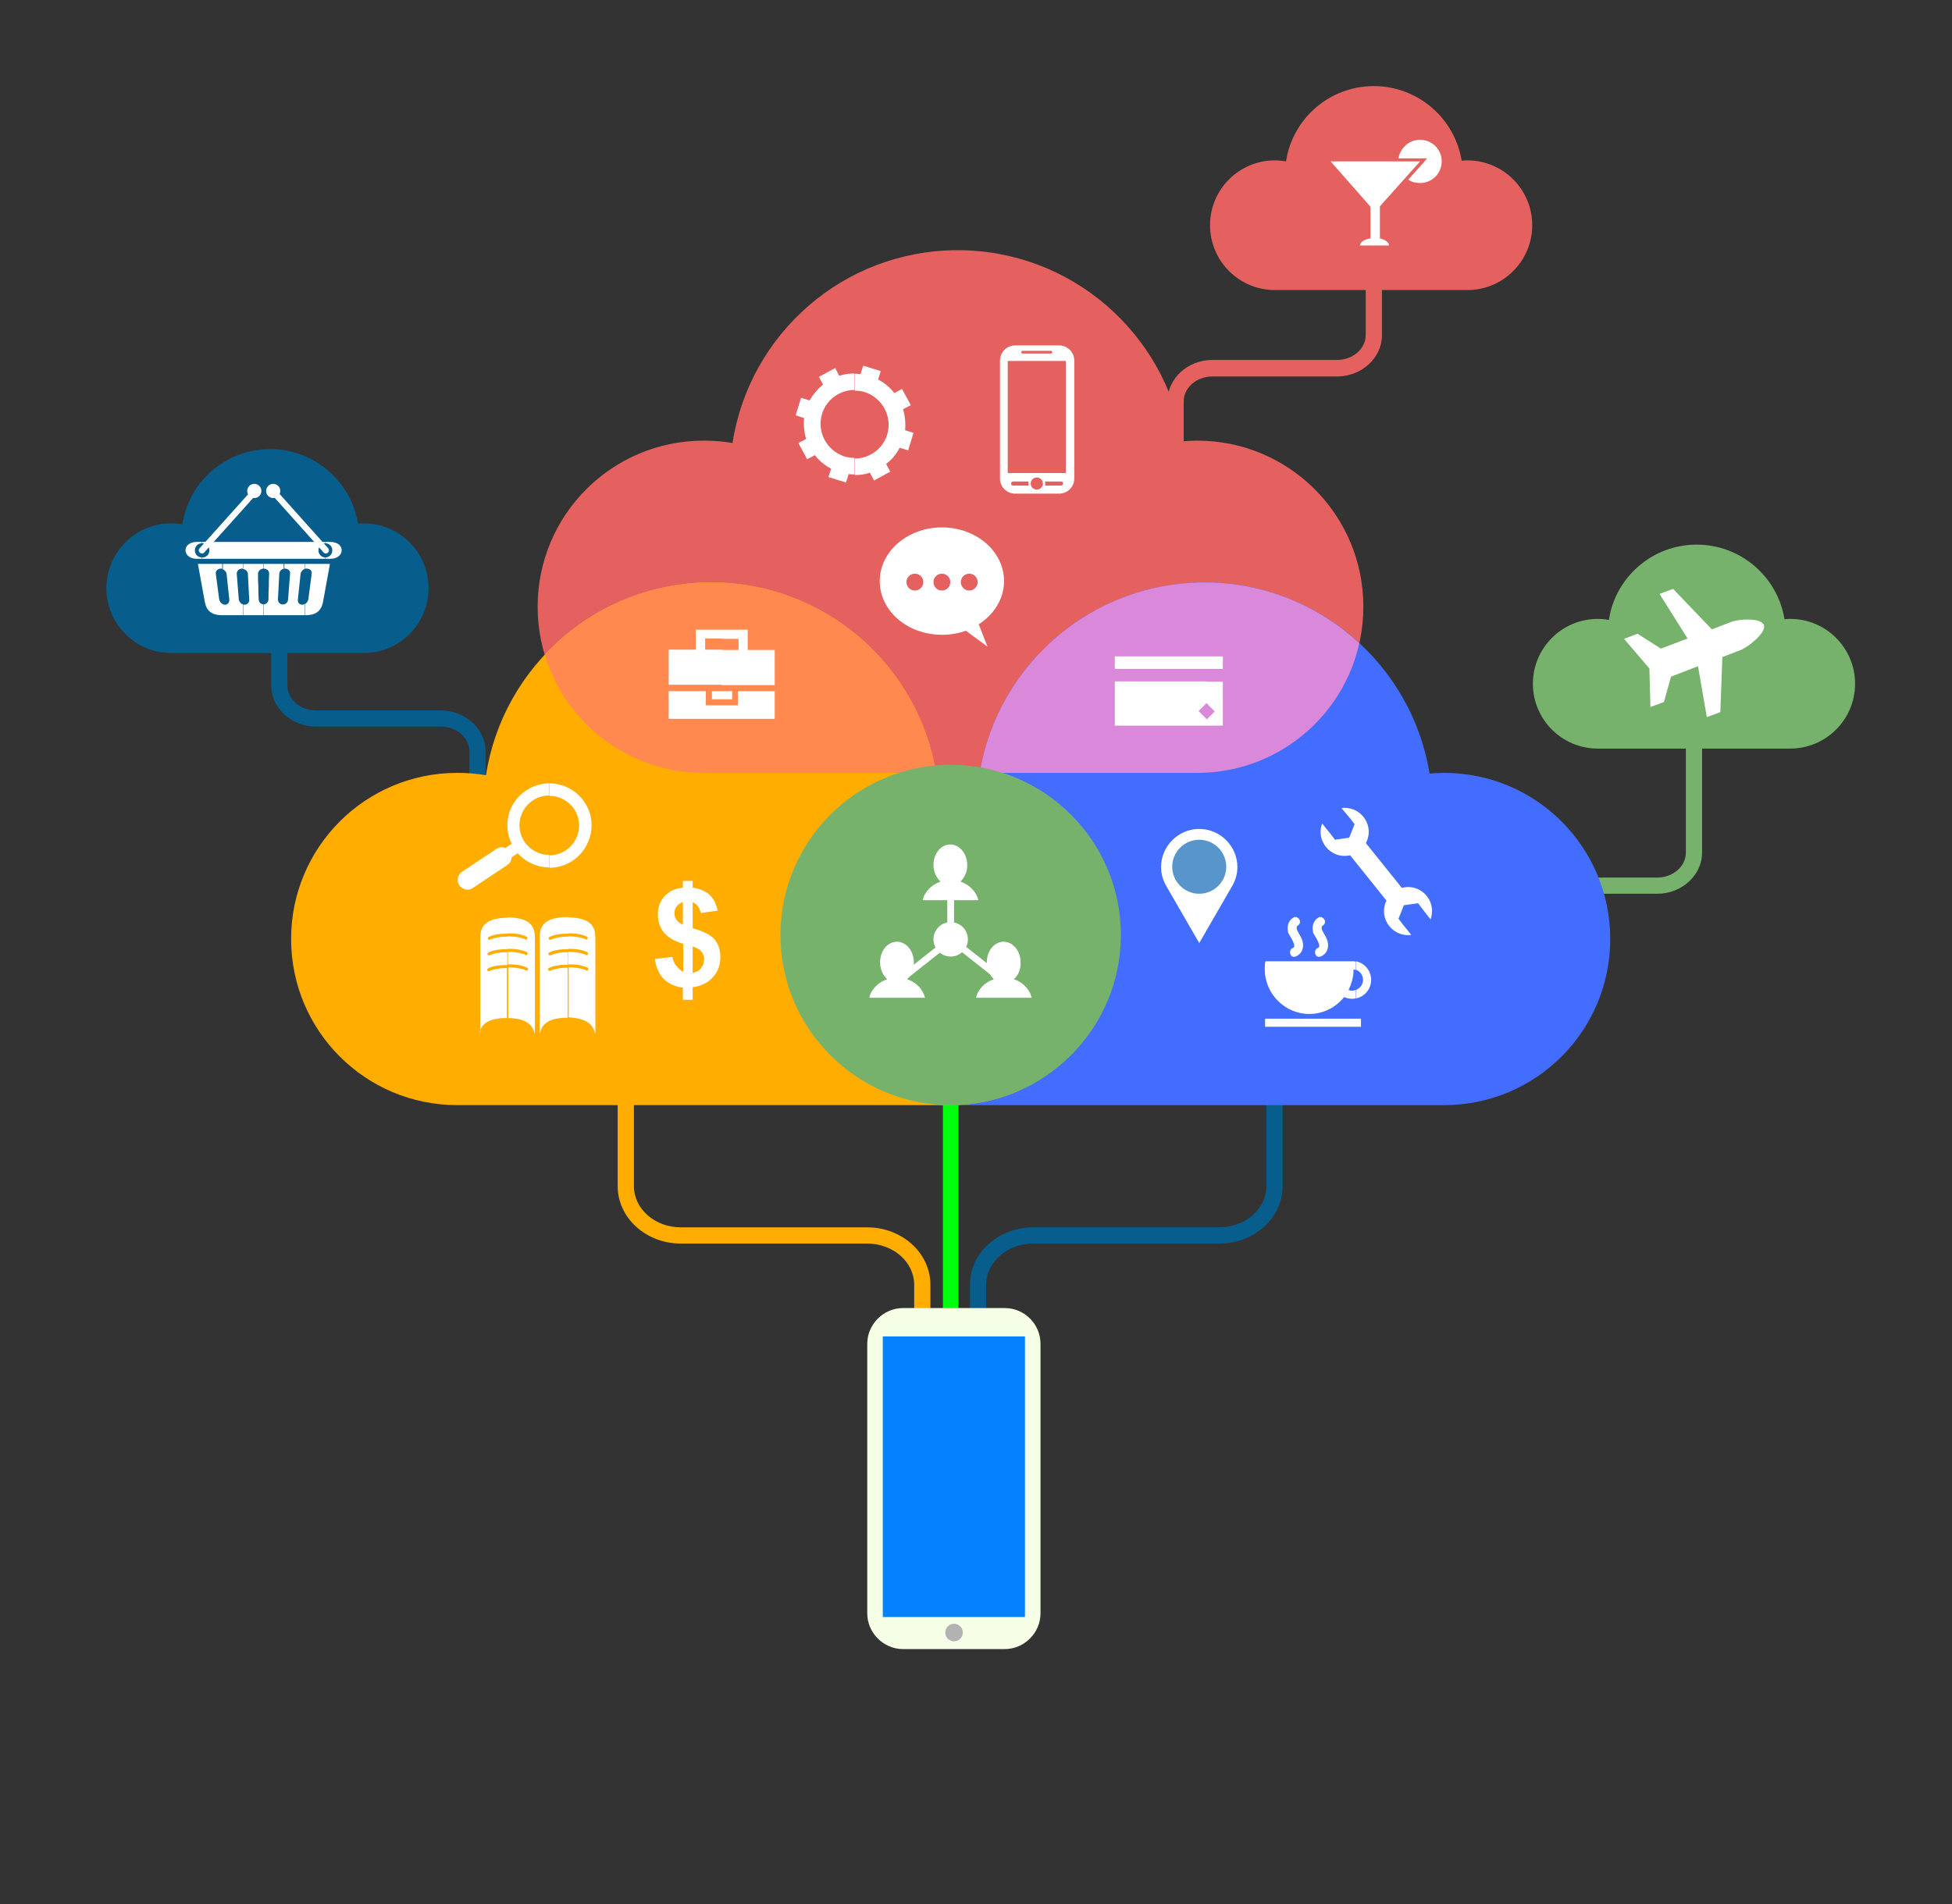 <?xml version="1.0" encoding="utf-8"?>
<!-- Generator: Adobe Illustrator 19.0.0, SVG Export Plug-In . SVG Version: 6.00 Build 0)  -->
<svg version="1.1" id="Objects"
	 xmlns="http://www.w3.org/2000/svg" xmlns:xlink="http://www.w3.org/1999/xlink" x="0px" y="0px" width="578px" height="564px"
	 viewBox="0 0 578 564" style="enable-background:new 0 0 578 564;" xml:space="preserve">
<rect x="0" y="0" width="578" height="564" fill="#333333" stroke="none"/>
<style type="text/css">
	.st0{fill:#FFAD00;}
	.st1{fill:#075D8C;}
	.st2{fill:#76B26B;}
	.st3{fill:#E5615F;}
	.st4{fill:#00FF0C;}
	.st5{fill-rule:evenodd;clip-rule:evenodd;fill:#E5615F;}
	.st6{fill-rule:evenodd;clip-rule:evenodd;fill:#436DFF;}
	.st7{fill-rule:evenodd;clip-rule:evenodd;fill:#DA89DA;}
	.st8{fill-rule:evenodd;clip-rule:evenodd;fill:#FFAD00;}
	.st9{fill-rule:evenodd;clip-rule:evenodd;fill:#FF894F;}
	.st10{fill-rule:evenodd;clip-rule:evenodd;fill:#76B26B;}
	.st11{fill-rule:evenodd;clip-rule:evenodd;fill:#075D8C;}
	.st12{fill:#FFFFFF;}
	.st13{fill-rule:evenodd;clip-rule:evenodd;fill:#FFFFFF;}
	.st14{fill-rule:evenodd;clip-rule:evenodd;fill:#5895CB;}
	.st15{fill-rule:evenodd;clip-rule:evenodd;fill:#B2B2B2;}
	.st16{fill-rule:evenodd;clip-rule:evenodd;fill:#F5FFE6;}
	.st17{fill-rule:evenodd;clip-rule:evenodd;fill:#0381FF;}
</style>
<g>
	<path class="st0" d="M275.5,430.1h-4.8v-49.6c0-6.7-6.2-12.2-13.9-12.2h-55.2c-10.3,0-18.7-7.6-18.7-17v-49.6h4.8v49.6
		c0,6.7,6.2,12.2,13.9,12.2h55.2c10.3,0,18.7,7.6,18.7,17V430.1z"/>
</g>
<g>
	<path class="st1" d="M292,430.1h-4.8v-49.6c0-9.4,8.4-17,18.7-17h55.2c7.6,0,13.9-5.5,13.9-12.2v-49.6h4.8v49.6
		c0,9.4-8.4,17-18.7,17h-55.2c-7.6,0-13.9,5.5-13.9,12.2V430.1z"/>
</g>
<g>
	<path class="st1" d="M143.8,255.8H139v-33.2c0-4.1-3.8-7.4-8.5-7.4H93.6c-7.3,0-13.3-5.5-13.3-12.2v-33.2h4.8v33.2
		c0,4.1,3.8,7.4,8.5,7.4h36.9c7.3,0,13.3,5.5,13.3,12.2V255.8z"/>
</g>
<g>
	<path class="st2" d="M445.3,305.3h-4.8v-33.2c0-6.7,6-12.2,13.3-12.2h36.9c4.7,0,8.5-3.3,8.5-7.4v-33.2h4.8v33.2
		c0,6.7-6,12.2-13.3,12.2h-36.9c-4.7,0-8.5,3.3-8.5,7.4V305.3z"/>
</g>
<g>
	<path class="st3" d="M350.5,152h-4.8v-33.2c0-6.7,6-12.2,13.3-12.2h36.9c4.7,0,8.5-3.3,8.5-7.4V66.1h4.8v33.2
		c0,6.7-6,12.2-13.3,12.2h-36.9c-4.7,0-8.5,3.3-8.5,7.4V152z"/>
</g>
<g>
	<rect x="279.2" y="271.5" class="st4" width="4.6" height="204.2"/>
</g>
<g>
	<path class="st5" d="M354.5,228.9c27.2,0,49.2-22,49.2-49.2c0-27.2-22-49.2-49.2-49.2c-1.4,0-2.8,0.1-4.3,0.2
		c-5.2-32.1-33.1-56.6-66.6-56.6c-33.8,0-61.7,24.8-66.7,57.1c-2.8-0.5-5.6-0.7-8.5-0.7c-27.2,0-49.2,22-49.2,49.2
		c0,27.2,22,49.2,49.2,49.2H354.5z"/>
</g>
<path class="st6" d="M427.6,327.3c27.2,0,49.2-22,49.2-49.2c0-27.2-22-49.2-49.2-49.2c-1.4,0-2.8,0.1-4.3,0.2
	c-5.2-32.1-33.1-56.6-66.6-56.6c-33.8,0-61.7,24.8-66.7,57.1c-2.8-0.5-5.6-0.7-8.5-0.7c-27.2,0-49.2,22-49.2,49.2
	c0,27.2,22,49.2,49.2,49.2H427.6z"/>
<g>
	<path class="st7" d="M402.5,190.5c-12-11.1-28.1-18-45.8-18c-33.5,0-61.3,24.4-66.6,56.4h64.4C378,228.9,397.6,212.5,402.5,190.5
		L402.5,190.5z M281.6,228.9h-0.1h0H281.6z"/>
</g>
<g>
	<path class="st8" d="M281.5,327.3c27.2,0,49.2-22,49.2-49.2c0-27.2-22-49.2-49.2-49.2c-1.4,0-2.8,0.1-4.3,0.2
		c-5.2-32.1-33.1-56.6-66.6-56.6c-33.8,0-61.7,24.8-66.7,57.1c-2.8-0.5-5.6-0.7-8.5-0.7c-27.2,0-49.2,22-49.2,49.2
		c0,27.2,22,49.2,49.2,49.2H281.5z"/>
</g>
<g>
	<path class="st9" d="M281.5,228.9L281.5,228.9h-0.2H281.5L281.5,228.9z M277.2,228.9c-5.3-32-33.1-56.4-66.6-56.4
		c-19.4,0-37,8.2-49.3,21.4c6.1,20.3,24.9,35,47.1,35H277.2z"/>
</g>
<g>
	<path class="st10" d="M281.5,327.3c27.8,0,50.4-22.6,50.4-50.4c0-27.8-22.6-50.4-50.4-50.4c-27.8,0-50.4,22.6-50.4,50.4
		C231.1,304.7,253.7,327.3,281.5,327.3z"/>
</g>
<g>
	<path class="st10" d="M530.1,221.7c10.6,0,19.2-8.6,19.2-19.2c0-10.6-8.6-19.2-19.2-19.2c-0.6,0-1.1,0-1.7,0.1
		c-2-12.5-12.9-22.1-26-22.1c-13.2,0-24.1,9.7-26,22.3c-1.1-0.2-2.2-0.3-3.3-0.3c-10.6,0-19.2,8.6-19.2,19.2
		c0,10.6,8.6,19.2,19.2,19.2H530.1z"/>
</g>
<g>
	<path class="st11" d="M107.7,193.4c10.6,0,19.2-8.6,19.2-19.2c0-10.6-8.6-19.2-19.2-19.2c-0.6,0-1.1,0-1.7,0.1
		c-2-12.5-12.9-22.1-26-22.1c-13.2,0-24.1,9.7-26,22.3c-1.1-0.2-2.2-0.3-3.3-0.3c-10.6,0-19.2,8.6-19.2,19.2
		c0,10.6,8.6,19.2,19.2,19.2H107.7z"/>
</g>
<g>
	<path class="st5" d="M434.5,85.9c10.6,0,19.2-8.6,19.2-19.2c0-10.6-8.6-19.2-19.2-19.2c-0.6,0-1.1,0-1.7,0.1
		c-2-12.5-12.9-22.1-26-22.1c-13.2,0-24.1,9.7-26,22.3c-1.1-0.2-2.2-0.3-3.3-0.3c-10.6,0-19.2,8.6-19.2,19.2
		c0,10.6,8.6,19.2,19.2,19.2H434.5z"/>
</g>
<g>
	<path class="st12" d="M173.1,237.6c-2.4-3.6-6.4-5.6-10.4-5.6v3.7c2.8,0,5.6,1.4,7.3,3.9c2.7,4,1.6,9.5-2.4,12.2
		c-1.5,1-3.2,1.5-4.9,1.5v3.7c2.4,0,4.8-0.7,6.9-2.1C175.3,251,176.9,243.3,173.1,237.6z M162.7,232c-2.4,0-4.8,0.7-6.9,2.1
		c-5.3,3.5-7,10.3-4.3,15.8l-1.9,1.3l-0.1-0.1h0l0,0l0,0c-0.8-0.3-1.7-0.2-2.5,0.3l-10.2,6.8c-1.3,0.9-1.7,2.7-0.8,4
		c0.9,1.3,2.7,1.7,4,0.8l10.2-6.8c0.8-0.5,1.2-1.3,1.3-2.1h0l-0.1-0.1l1.9-1.3c2.4,2.7,5.9,4.2,9.3,4.2v-3.7c-2.8,0-5.6-1.4-7.3-3.9
		l0,0c-2.7-4-1.6-9.5,2.4-12.2c1.5-1,3.2-1.5,4.9-1.5V232z"/>
</g>
<g>
	<path class="st12" d="M253.1,110.7c0.6,0,1.1,0,1.7,0.1l0.8-2.5l5.2,1.6l-0.8,2.5c1.9,1,3.5,2.3,4.8,4l2.3-1.2l2.6,4.8l-2.3,1.2
		c0.6,2,0.8,4.1,0.6,6.2l2.5,0.8l-1.6,5.2l-2.5-0.8c-1,1.9-2.3,3.5-4,4.8l1.2,2.3l-4.8,2.6l-1.2-2.3c-1.5,0.5-3,0.7-4.5,0.7v-4.9
		c4.3,0,8.3-2.8,9.6-7.1c1.6-5.3-1.4-10.9-6.7-12.6c-1-0.3-2-0.4-2.9-0.4V110.7z M243.7,113.9l-1.2-2.3l4.8-2.6l1.2,2.3
		c1.5-0.5,3-0.7,4.5-0.7v4.9c-4.3,0-8.3,2.8-9.6,7.1c-1.6,5.3,1.4,10.9,6.7,12.6l0,0c1,0.3,2,0.4,2.9,0.4v4.9c-0.6,0-1.1,0-1.7-0.1
		l-0.8,2.5l-5.2-1.6l0.8-2.5c-1.9-1-3.5-2.3-4.8-4l-2.3,1.2l-2.6-4.8l2.3-1.2c-0.6-2-0.8-4.1-0.6-6.2l-2.5-0.8l1.6-5.2l2.5,0.8
		C240.7,116.9,242.1,115.2,243.7,113.9z"/>
</g>
<g>
	<g>
		<path class="st13" d="M278.9,156.2c10.2,0,18.4,7.1,18.4,15.9c0,5.3-3,9.9-7.5,12.8l2.6,6.6l-6.4-4.7c-2.2,0.8-4.6,1.2-7.1,1.2
			c-10.2,0-18.4-7.1-18.4-15.9C260.5,163.3,268.8,156.2,278.9,156.2z"/>
	</g>
	<g>
		<g>
			<circle class="st5" cx="287" cy="172.4" r="2.5"/>
		</g>
		<g>
			<circle class="st5" cx="278.9" cy="172.4" r="2.5"/>
		</g>
		<g>
			<circle class="st5" cx="270.9" cy="172.4" r="2.5"/>
		</g>
	</g>
</g>
<g>
	<g>
		
			<rect x="263.7" y="283.4" transform="matrix(-0.784 0.62 -0.62 -0.784 664.75 337.667)" class="st12" width="19.9" height="2"/>
	</g>
	<g>
		
			<rect x="279.3" y="283.4" transform="matrix(0.784 0.62 -0.62 0.784 238.777 -118.125)" class="st12" width="19.9" height="2"/>
	</g>
	<g>
		<rect x="280.5" y="258.3" class="st12" width="2" height="19.9"/>
	</g>
	<g>
		<path class="st13" d="M284.4,261.1c2.7,0.9,4.7,3,5.3,5.5h-16.5c0.6-2.6,2.7-4.6,5.3-5.5c-1.2-1.1-2.1-2.9-2.1-4.9
			c0-3.4,2.2-6.1,5-6.1c2.7,0,5,2.7,5,6.1C286.5,258.1,285.6,259.9,284.4,261.1z"/>
	</g>
	<g>
		<g>
			<path class="st13" d="M268.6,290c2.7,0.9,4.7,3,5.3,5.5h-16.5c0.6-2.6,2.7-4.6,5.3-5.5c-1.2-1.1-2.1-2.9-2.1-5
				c0-3.4,2.2-6.1,5-6.1c2.7,0,5,2.7,5,6.1C270.6,287.1,269.8,288.9,268.6,290z"/>
		</g>
		<g>
			<path class="st13" d="M300.2,290c2.7,0.9,4.7,3,5.3,5.5h-16.5c0.6-2.6,2.7-4.6,5.3-5.5c-1.2-1.1-2.1-2.9-2.1-5
				c0-3.4,2.2-6.1,5-6.1c2.7,0,5,2.7,5,6.1C302.3,287.1,301.5,288.9,300.2,290z"/>
		</g>
	</g>
	<g>
		<circle class="st13" cx="281.5" cy="278.2" r="5.1"/>
	</g>
</g>
<g>
	<g>
		
			<rect x="404.6" y="245.3" transform="matrix(-0.78 0.626 -0.626 -0.78 886.946 204.39)" class="st13" width="5.9" height="25.6"/>
	</g>
	<g>
		
			<rect x="395.9" y="256.3" transform="matrix(-0.626 -0.78 0.78 -0.626 461.271 737.533)" class="st13" width="23.3" height="3.6"/>
	</g>
	<g>
		<path class="st13" d="M397.2,239.3c2.4-0.3,4.9,0.6,6.5,2.6c2.5,3.1,2,7.5-1.1,10c-3.1,2.5-7.5,2-10-1.1c-1.6-2-2-4.6-1.1-6.9
			l2.5,3.1l1.3,1.7l2.1-0.3l2.1-0.3l0.8-2l0.8-2l-1.3-1.7L397.2,239.3z"/>
	</g>
	<g>
		<path class="st13" d="M423.6,272.3c0.8-2.3,0.5-4.9-1.1-6.9c-2.5-3.1-6.9-3.6-10-1.1c-3.1,2.5-3.6,6.9-1.1,10
			c1.6,2,4.1,2.9,6.5,2.6l-2.5-3.1l-1.3-1.7l0.8-2l0.8-2l2.1-0.3l2.1-0.3l1.3,1.7L423.6,272.3z"/>
	</g>
	<g>
		<path class="st13" d="M422.9,269.5c-0.1-1.2-0.5-2.4-1.3-3.4c-2.1-2.6-5.8-3-8.4-0.9c-2.6,2.1-3,5.8-0.9,8.4c0.8,1,1.9,1.7,3,2
			l-2.6-3.3l2-5.2l5.5-0.9L422.9,269.5z"/>
	</g>
	<g>
		<path class="st13" d="M392.1,246.7c0.1,1.2,0.5,2.4,1.3,3.4c2.1,2.6,5.8,3,8.4,0.9c2.6-2.1,3-5.8,0.9-8.4c-0.8-1-1.9-1.7-3-2
			l2.6,3.3l-2,5.2l-5.5,0.9L392.1,246.7z"/>
	</g>
</g>
<g>
	<g>
		<path class="st12" d="M401.5,295.7c2.6-0.5,4.5-2.8,4.5-5.5c0-2.7-1.9-5-4.5-5.5v2.5c1.2,0.4,2.1,1.6,2.1,3c0,1.4-0.9,2.5-2.1,3
			V295.7z M387.7,300.3c4.2,0,7.9-2,10.3-5c0.7,0.3,1.5,0.5,2.3,0.5c0.4,0,0.7,0,1.1-0.1v-2.5c-0.3,0.1-0.7,0.2-1.1,0.2
			c-0.4,0-0.7-0.1-1-0.2c0.9-1.8,1.5-3.9,1.5-6.1l0,0c0,0,0,0,0,0c0.2,0,0.4,0.1,0.6,0.2v-2.5c-0.3-0.1-0.5-0.1-0.8-0.1c0,0,0,0,0,0
			h-25.9c-0.2,0.8-0.2,1.6-0.2,2.5C374.6,294.4,380.5,300.3,387.7,300.3z"/>
	</g>
	<g>
		<rect x="374.6" y="301.7" class="st12" width="28.4" height="2.4"/>
	</g>
	<g>
		<path class="st12" d="M382.9,280.7c-1.6,0.6-0.9,3.2,0.7,2.6c1.9-0.7,2.6-2.6,2.1-4.5c-0.2-0.9-0.8-1.8-1.3-2.7
			c-0.3-0.5-0.8-1.6-0.1-2c1.5-0.9,0.1-3.2-1.4-2.3c-1.6,1-1.9,2.9-1.4,4.6C381.8,277,384.1,280.3,382.9,280.7z"/>
	</g>
	<g>
		<path class="st12" d="M390.3,280.7c-1.6,0.6-0.9,3.2,0.7,2.6c1.9-0.7,2.6-2.6,2.1-4.5c-0.2-0.9-0.8-1.8-1.3-2.7
			c-0.3-0.5-0.8-1.6-0.1-2c1.5-0.9,0.1-3.2-1.4-2.3c-1.6,1-1.9,2.9-1.4,4.6C389.2,277,391.5,280.3,390.3,280.7z"/>
	</g>
</g>
<g>
	<g>
		<path class="st12" d="M417,53.2c1,0.7,2.2,1,3.5,1c3.6,0,6.4-2.9,6.4-6.4c0-3.6-2.9-6.4-6.4-6.4c-3.2,0-5.9,2.4-6.4,5.5h6.4h2.1
			l-1.4,1.6L417,53.2z"/>
	</g>
	<g>
		<path class="st12" d="M405.8,61.2v0.7v0.7v8c-1.8,0.3-3.1,1.1-3.1,2.1h8.6c0-0.9-1.1-1.7-2.7-2.1v-8.1v-0.7v-0.7l7.6-8.5l4.3-4.8
			H414H394L405.8,61.2z"/>
	</g>
</g>
<g>
	<g>
		<path class="st13" d="M96.3,165.5h1.5c4.4,0,4.6-5,0-5l-1.5,0v0.4c1.2,0,2.1,0.9,2.1,2.1c0,1.2-0.9,2.1-2.1,2.1V165.5z
			 M59.9,165.5h36.5v-0.4c-1.2,0-2.1-0.9-2.1-2.1c0-1.2,0.9-2.1,2.1-2.1v-0.4c-12.2,0-24.3,0-36.5,0v0.4c1.2,0,2.1,0.9,2.1,2.1
			c0,1.2-0.9,2.1-2.1,2.1V165.5z M58.3,165.5h1.5v-0.4c-1.2,0-2.1-0.9-2.1-2.1c0-1.2,0.9-2.1,2.1-2.1v-0.4l-1.5,0
			C53.7,160.5,53.9,165.5,58.3,165.5z"/>
	</g>
	<g>
		<circle class="st13" cx="80.9" cy="145.4" r="2.1"/>
	</g>
	<g>
		<path class="st13" d="M97.2,162.4l-14.4-16.1c-0.3-0.4-0.9-0.4-1.3-0.1l0,0c-0.4,0.3-0.4,0.9-0.1,1.3l14.4,16.1
			c0.3,0.4,0.9,0.4,1.3,0.1l0,0C97.5,163.3,97.5,162.8,97.2,162.4z"/>
	</g>
	<g>
		<circle class="st13" cx="75.3" cy="145.4" r="2.1"/>
	</g>
	<g>
		<path class="st13" d="M59.1,162.4l15.7-17.5c0.3-0.4,0.9-0.4,1.3-0.1l0,0c0.4,0.3,0.4,0.9,0.1,1.3l-15.7,17.5
			c-0.3,0.4-0.9,0.4-1.3,0.1l0,0C58.8,163.3,58.7,162.8,59.1,162.4z"/>
	</g>
	<g>
		<path class="st13" d="M90.3,167h7.4L95.7,178c-0.4,2.4-1.6,4.2-5.2,4.2h-0.2v-3.3c0.5-0.3,0.9-0.8,1-1.4c0.2-1.3,0.3-2.5,0.5-3.8
			c0.2-1.3,0.3-2.5,0.5-3.8c0.1-0.8-0.5-1.5-1.5-1.5l0,0c-0.2,0-0.4,0-0.6,0.1V167z M84.2,167h6.1v1.5c-0.7,0.2-1.2,0.8-1.3,1.5
			c-0.1,1.3-0.3,2.5-0.4,3.8c-0.1,1.3-0.3,2.5-0.4,3.8c-0.1,0.9,0.5,1.5,1.3,1.5l0,0c0.2,0,0.5-0.1,0.7-0.2v3.3h-6.1V179
			c0.7-0.2,1.2-0.8,1.2-1.5c0.1-1.3,0.2-2.5,0.3-3.8c0.1-1.3,0.2-2.5,0.3-3.8c0.1-0.9-0.6-1.5-1.6-1.5l0,0c-0.1,0-0.2,0-0.3,0V167z
			 M78.1,167h6.1v1.4c-0.8,0.1-1.5,0.8-1.5,1.5c-0.1,1.3-0.1,2.5-0.2,3.8c-0.1,1.3-0.1,2.5-0.2,3.8c0,0.9,0.6,1.5,1.4,1.5l0,0
			c0.1,0,0.3,0,0.4,0v3.2h-6.1v-3.2c0.8,0,1.5-0.7,1.5-1.5c0-1.3,0-2.5,0.1-3.8c0-1.3,0-2.5,0.1-3.8c0-0.9-0.7-1.5-1.7-1.5l0,0h0
			V167z M72,167h6.1v1.4c-0.9,0-1.7,0.7-1.7,1.5c0,1.3,0,2.5,0.1,3.8c0,1.3,0,2.5,0.1,3.8c0,0.9,0.7,1.5,1.5,1.5l0,0h0v3.2H72V179
			c0.1,0,0.3,0.1,0.4,0.1l0,0c0.8,0,1.5-0.7,1.4-1.5c-0.1-1.3-0.1-2.5-0.2-3.8c-0.1-1.3-0.1-2.5-0.2-3.8c0-0.8-0.7-1.4-1.5-1.5V167z
			 M66,167h6v1.4c-0.1,0-0.2,0-0.3,0l0,0c-0.9,0-1.6,0.7-1.6,1.5c0.1,1.3,0.2,2.5,0.3,3.8c0.1,1.3,0.2,2.5,0.3,3.8
			c0.1,0.7,0.6,1.3,1.2,1.5v3.2h-6v-3.3c0.2,0.1,0.5,0.2,0.7,0.2l0,0c0.8,0,1.4-0.7,1.3-1.5c-0.1-1.3-0.3-2.5-0.4-3.8
			c-0.1-1.3-0.3-2.5-0.4-3.8c-0.1-0.7-0.6-1.2-1.3-1.5V167z M65.8,182.2c-3.7,0-4.8-1.8-5.2-4.2L58.6,167H66v1.5
			c-0.2-0.1-0.4-0.1-0.6-0.1l0,0c-0.9,0-1.6,0.7-1.5,1.5c0.2,1.3,0.3,2.5,0.5,3.8c0.2,1.3,0.3,2.5,0.5,3.8c0.1,0.6,0.5,1.1,1,1.4
			v3.3H65.8z"/>
	</g>
</g>
<g>
	<g>
		<path class="st13" d="M355.1,279.3l-9.7-16.8c-1-1.7-1.6-3.6-1.6-5.7c0-6.2,5.1-11.3,11.3-11.3s11.3,5.1,11.3,11.3
			c0,2.1-0.6,4-1.6,5.7L355.1,279.3z"/>
	</g>
	<g>
		<path class="st14" d="M355.1,264.7c4.4,0,8-3.6,8-8s-3.6-8-8-8c-4.4,0-8,3.6-8,8S350.7,264.7,355.1,264.7z"/>
	</g>
</g>
<g>
	<g>
		<polygon class="st12" points="218.5,208.9 209,208.9 209,204.7 198,204.7 198,212.9 229.4,212.9 229.4,204.7 218.5,204.7 		"/>
	</g>
	<g>
		<rect x="210.8" y="204.7" class="st12" width="6" height="2.4"/>
	</g>
	<g>
		<path class="st12" d="M221.4,186.5h-7.7v2.7h5v3.3h-5v10.4h4.8h10.9v-10.4h-8V186.5z M213.7,186.5h-7.7v5.9h-8v10.4H209h4.8v-10.4
			h-5l0,0v-3.3h5V186.5z"/>
	</g>
</g>
<g>
	<path class="st12" d="M202.3,287.8v-8.3c-2.6-0.7-4.5-1.9-5.7-3.3c-1.2-1.5-1.8-3.3-1.8-5.4c0-2.2,0.7-4,2-5.4
		c1.4-1.5,3.2-2.3,5.4-2.5v-2h2.9v2c2.1,0.3,3.8,1,5,2.1s2,2.8,2.4,4.7l-5,0.7c-0.3-1.6-1.1-2.6-2.4-3.2v7.7c3.2,0.9,5.3,2,6.5,3.3
		c1.1,1.4,1.7,3.1,1.7,5.2c0,2.4-0.7,4.4-2.2,6c-1.4,1.6-3.4,2.6-6,3v3.7h-2.9v-3.6c-2.3-0.3-4.1-1.1-5.6-2.5
		c-1.4-1.4-2.3-3.4-2.7-6l5.2-0.6c0.2,1.1,0.6,2,1.2,2.7C201,286.9,201.6,287.5,202.3,287.8z M202.3,267.1c-0.8,0.3-1.4,0.7-1.9,1.3
		c-0.5,0.6-0.7,1.3-0.7,2.1c0,0.7,0.2,1.3,0.6,1.9c0.4,0.6,1.1,1.1,1.9,1.5V267.1z M205.2,288.1c1-0.2,1.8-0.6,2.4-1.4
		c0.6-0.7,0.9-1.6,0.9-2.6c0-0.9-0.3-1.6-0.8-2.3c-0.5-0.6-1.4-1.1-2.6-1.5V288.1z"/>
</g>
<g>
	<g>
		<rect x="330.1" y="194.4" class="st12" width="32" height="3.7"/>
	</g>
	<g>
		<path class="st12" d="M357.3,214.9h4.8v-13h-4.8v6.4l0,0l2.4,2.4l-2.4,2.4V214.9z M330.1,214.9h27.2V213l-2.4-2.4l2.4-2.4v-6.4
			h-27.2V214.9L330.1,214.9z M357.3,208.3"/>
	</g>
</g>
<g>
	<path class="st12" d="M522.3,185.1c-0.9-2.2-7.5-1.8-9.7-0.9l-5.7,2.2l-11.5-12l-4,1.5l8.3,13.2l-7.9,3l-6.9-4.4l-4,1.5l7.5,8.8
		l0.3,11.4l4-1.5l2.1-7.5l8-3.1l2.6,15.1l4-1.5l0.6-16.3l5.7-2.2C517.9,191.4,523.1,187.3,522.3,185.1z"/>
</g>
<g>
	<g>
		<path class="st13" d="M300.6,102.3l13,0c2.5,0,4.5,2,4.5,4.5v34.9c0,2.5-2,4.5-4.5,4.5h-13c-2.5,0-4.5-2-4.5-4.5v-34.9
			C296.1,104.3,298.1,102.3,300.6,102.3z"/>
	</g>
	<g>
		<rect x="298.4" y="106.9" class="st5" width="17.2" height="33.2"/>
	</g>
	<g>
		<path class="st5" d="M302.8,104.7h8.4c0.2,0,0.4-0.2,0.4-0.4v0c0-0.2-0.2-0.4-0.4-0.4h-8.4c-0.2,0-0.4,0.2-0.4,0.4v0
			C302.4,104.6,302.6,104.7,302.8,104.7z"/>
	</g>
	<g>
		<path class="st5" d="M300,143.8h14.2c0.4,0,0.6-0.3,0.6-0.6l0,0c0-0.4-0.3-0.6-0.6-0.6H300c-0.4,0-0.6,0.3-0.6,0.6l0,0
			C299.3,143.5,299.6,143.8,300,143.8z"/>
	</g>
	<g>
		<circle class="st13" cx="307" cy="143.2" r="2.5"/>
	</g>
	<g>
		<circle class="st5" cx="307" cy="143.2" r="1.8"/>
	</g>
</g>
<g>
	<g>
		<path class="st12" d="M150.1,301.5c3.8,0,7,0.9,8,3.9c0.3,1,0.3,1,0.3,0c0-5.4,0-20.8,0-26.2c0-1.1,0-2.8-0.3-3.8
			c-1-2.9-4.2-3.7-7.9-3.7v4.7c2.4,0,4.3,0.3,5.7,1c0.2,0.1,0.3,0.4,0.2,0.6c-0.1,0.2-0.3,0.3-0.4,0.3c-0.1,0-0.1,0-0.2-0.1
			c-0.3-0.2-0.7-0.3-1.1-0.4c-1.1-0.3-2.5-0.5-4.1-0.5v3.7c2.4,0,4.3,0.3,5.7,1c0.2,0.1,0.3,0.4,0.2,0.6c-0.1,0.2-0.3,0.3-0.4,0.3
			c-0.1,0-0.1,0-0.2-0.1c-0.3-0.2-0.7-0.3-1.1-0.4c-1.1-0.3-2.5-0.5-4.1-0.5v3.7c2.4,0,4.3,0.3,5.7,1c0.2,0.1,0.3,0.4,0.2,0.6
			c-0.1,0.2-0.3,0.3-0.4,0.3c-0.1,0-0.1,0-0.2-0.1c-0.3-0.2-0.7-0.3-1.1-0.4c-1.1-0.3-2.5-0.5-4.1-0.5V301.5z M142.1,305.4
			c0.9-3,4.1-3.9,8-3.9v-14.8c-1.7,0-3,0.2-4.1,0.5c-0.4,0.1-0.8,0.3-1.1,0.4c-0.2,0.1-0.5,0-0.6-0.2c-0.1-0.2,0-0.5,0.2-0.6l0,0
			c1.4-0.7,3.2-1,5.7-1V282c-1.7,0-3,0.2-4.1,0.5c-0.4,0.1-0.8,0.3-1.1,0.4c-0.2,0.1-0.5,0-0.6-0.2c-0.1-0.2,0-0.5,0.2-0.6l0,0
			c1.4-0.7,3.2-1,5.7-1v-3.7c-1.7,0-3,0.2-4.1,0.5c-0.4,0.1-0.8,0.3-1.1,0.4c-0.2,0.1-0.5,0-0.6-0.2c-0.1-0.2,0-0.5,0.2-0.6l0,0
			c1.4-0.7,3.2-1,5.7-1v-4.7c-3.7,0-6.9,0.8-7.9,3.7c-0.3,1-0.3,2.8-0.3,3.8c0,5.4,0,20.8,0,26.2
			C141.8,306.4,141.8,306.4,142.1,305.4z"/>
	</g>
	<g>
		<path class="st12" d="M176,305.4c0.3,1,0.3,1,0.3,0c0-5.4,0-20.8,0-26.2c0-1.1,0-2.8-0.3-3.8c-1-2.9-4.2-3.7-7.9-3.7v4.7
			c2.4,0,4.3,0.3,5.7,1c0.2,0.1,0.3,0.4,0.2,0.6l0,0c-0.1,0.2-0.3,0.3-0.4,0.3c-0.1,0-0.1,0-0.2-0.1c-0.3-0.2-0.7-0.3-1.1-0.4
			c-1.1-0.3-2.5-0.5-4.1-0.5v3.7c2.4,0,4.3,0.3,5.7,1c0.2,0.1,0.3,0.4,0.2,0.6l0,0c-0.1,0.2-0.3,0.3-0.4,0.3c-0.1,0-0.1,0-0.2-0.1
			c-0.3-0.2-0.7-0.3-1.1-0.4c-1.1-0.3-2.5-0.5-4.1-0.5v3.7c2.4,0,4.3,0.3,5.7,1c0.2,0.1,0.3,0.4,0.2,0.6l0,0
			c-0.1,0.2-0.3,0.3-0.4,0.3c-0.1,0-0.1,0-0.2-0.1c-0.3-0.2-0.7-0.3-1.1-0.4c-1.1-0.3-2.5-0.5-4.1-0.5v14.8h0
			C171.9,301.5,175.1,302.4,176,305.4z M168,271.6L168,271.6c-3.7,0-6.9,0.8-7.9,3.7c-0.3,1-0.3,2.8-0.3,3.8c0,5.4,0,20.8,0,26.2
			c0,1.1,0,1,0.3,0c0.9-3,4.1-3.9,8-3.9v-14.8h0c-1.7,0-3,0.2-4.1,0.5c-0.4,0.1-0.8,0.3-1.1,0.4c-0.2,0.1-0.5,0-0.6-0.2
			c-0.1-0.2,0-0.5,0.2-0.6c1.4-0.7,3.2-1,5.7-1h0V282h0c-1.7,0-3,0.2-4.1,0.5c-0.4,0.1-0.8,0.3-1.1,0.4c-0.2,0.1-0.5,0-0.6-0.2
			c-0.1-0.2,0-0.5,0.2-0.6c1.4-0.7,3.2-1,5.7-1h0v-3.7h0c-1.7,0-3,0.2-4.1,0.5c-0.4,0.1-0.8,0.3-1.1,0.4c-0.2,0.1-0.5,0-0.6-0.2
			c-0.1-0.2,0-0.5,0.2-0.6c1.4-0.7,3.2-1,5.7-1h0V271.6z"/>
	</g>
</g>
<g>
	<path class="st15" d="M300,411.1h-35.1c-1,0-1.7,0.8-1.7,1.7l0,0c0,1,0.8,1.7,1.7,1.7H300c1,0,1.7-0.8,1.7-1.7l0,0
		C301.8,411.9,301,411.1,300,411.1z"/>
</g>
<g>
	<path class="st16" d="M297.5,387.4h-30.1c-5.8,0-10.6,4.8-10.6,10.6v79.8c0,5.8,4.8,10.6,10.6,10.6h30.1c5.8,0,10.6-4.8,10.6-10.6
		v-79.8C308.1,392.1,303.3,387.4,297.5,387.4z"/>
</g>
<g>
	<path class="st17" d="M303.4,395.8h-41.9c-0.1,0-0.1,0.1-0.1,0.1v82.9c0,0.1,0.1,0.1,0.1,0.1h41.9c0.1,0,0.1-0.1,0.1-0.1V396
		C303.6,395.9,303.5,395.8,303.4,395.8z"/>
</g>
<g>
	<circle class="st15" cx="282.5" cy="483.5" r="2.6"/>
</g>
</svg>
